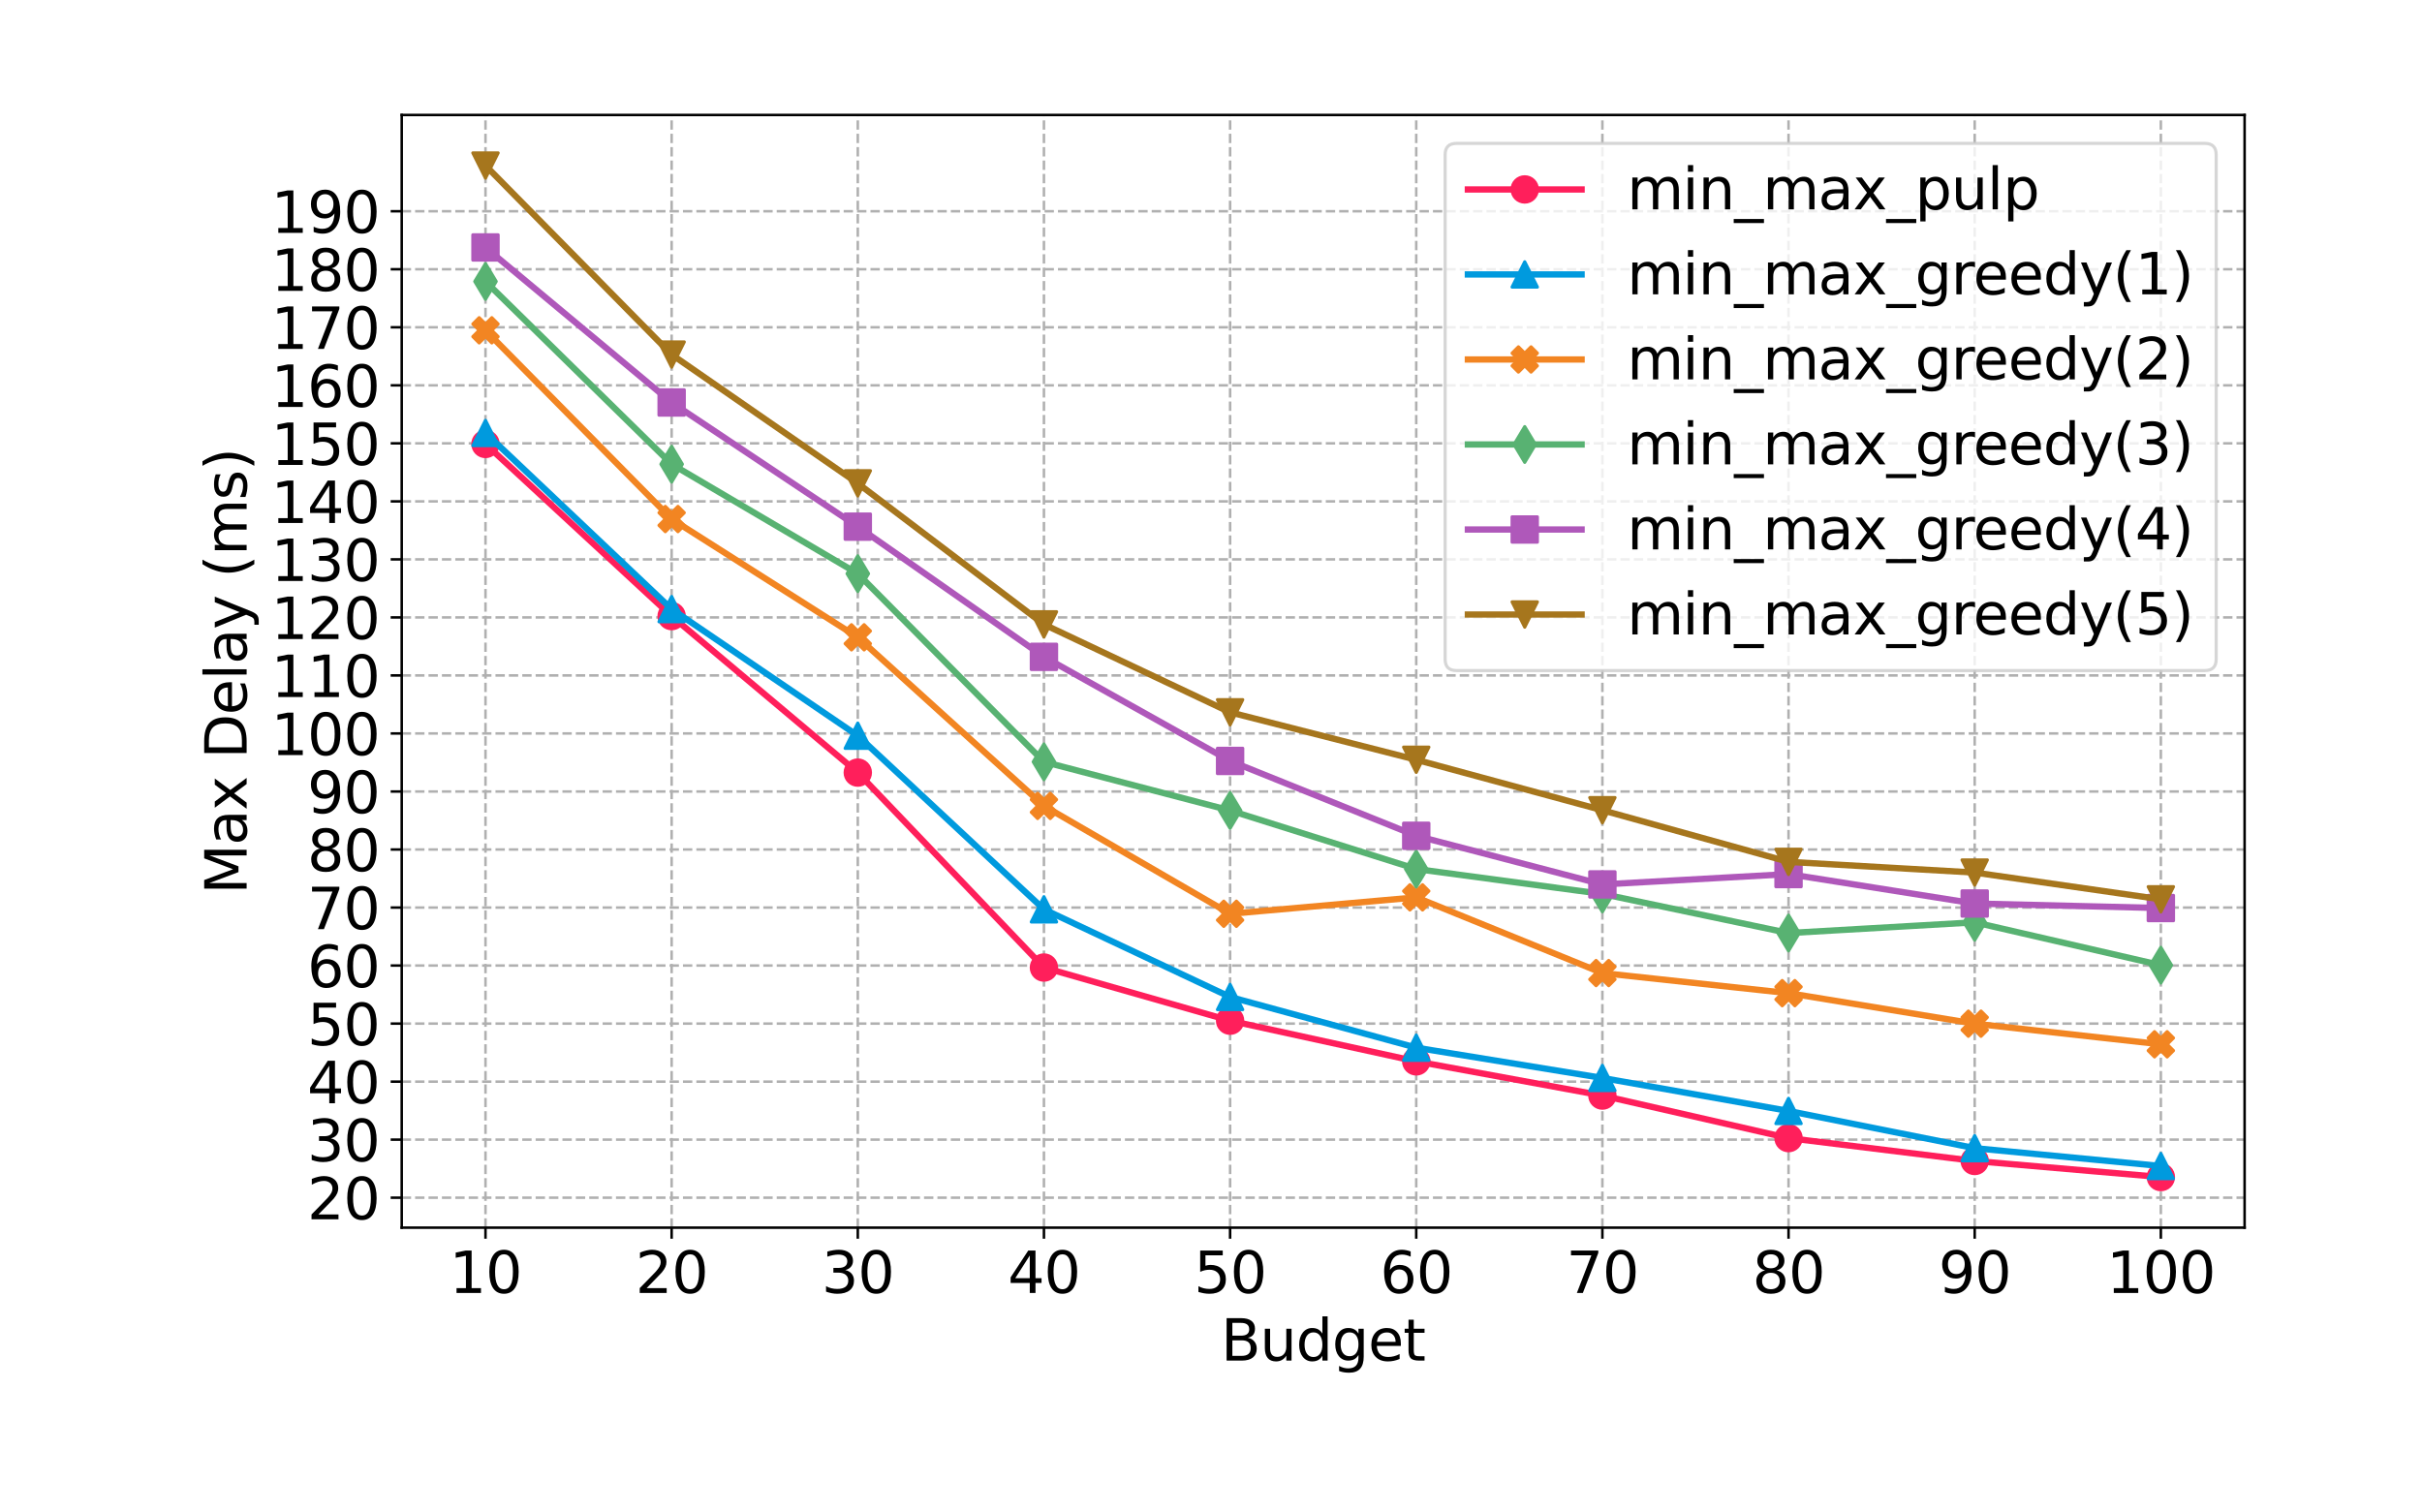 <?xml version="1.0" encoding="utf-8" standalone="no"?>
<!DOCTYPE svg PUBLIC "-//W3C//DTD SVG 1.1//EN"
  "http://www.w3.org/Graphics/SVG/1.1/DTD/svg11.dtd">
<svg height="478.8pt" version="1.1" viewBox="0 0 766.8 478.8" width="766.8pt" xmlns="http://www.w3.org/2000/svg" xmlns:xlink="http://www.w3.org/1999/xlink">
 <defs>
  <style type="text/css">*{stroke-linecap:butt;stroke-linejoin:round;}</style>
 </defs>
 <g id="figure_1">
  <g id="patch_1">
   <path d="M 0 478.8 
L 766.8 478.8 
L 766.8 0 
L 0 0 
z
" style="fill:#ffffff;"/>
  </g>
  <g id="axes_1">
   <g id="patch_2">
    <path d="M 127.184 388.748 
L 710.638 388.748 
L 710.638 36.409 
L 127.184 36.409 
z
" style="fill:#ffffff;"/>
   </g>
   <g id="matplotlib.axis_1">
    <g id="xtick_1">
     <g id="line2d_1">
      <path clip-path="url(#pb2868f5210)" d="M 153.705 388.748 
L 153.705 36.409 
" style="fill:none;stroke:#b0b0b0;stroke-dasharray:2.96,1.28;stroke-dashoffset:0;stroke-width:0.8;"/>
     </g>
     <g id="line2d_2">
      <defs>
       <path d="M 0 0 
L 0 3.5 
" id="m71bd386022" style="stroke:#000000;stroke-width:0.8;"/>
      </defs>
      <g>
       <use style="stroke:#000000;stroke-width:0.8;" x="153.705" xlink:href="#m71bd386022" y="388.748"/>
      </g>
     </g>
     <g id="text_1">
      <!-- 10 -->
      <g transform="translate(142.252 409.425)scale(0.18 -0.18)">
       <defs>
        <path d="M 794 531 
L 1825 531 
L 1825 4091 
L 703 3866 
L 703 4441 
L 1819 4666 
L 2450 4666 
L 2450 531 
L 3481 531 
L 3481 0 
L 794 0 
L 794 531 
z
" id="DejaVuSans-31" transform="scale(0.016)"/>
        <path d="M 2034 4250 
Q 1547 4250 1301 3770 
Q 1056 3291 1056 2328 
Q 1056 1369 1301 889 
Q 1547 409 2034 409 
Q 2525 409 2770 889 
Q 3016 1369 3016 2328 
Q 3016 3291 2770 3770 
Q 2525 4250 2034 4250 
z
M 2034 4750 
Q 2819 4750 3233 4129 
Q 3647 3509 3647 2328 
Q 3647 1150 3233 529 
Q 2819 -91 2034 -91 
Q 1250 -91 836 529 
Q 422 1150 422 2328 
Q 422 3509 836 4129 
Q 1250 4750 2034 4750 
z
" id="DejaVuSans-30" transform="scale(0.016)"/>
       </defs>
       <use xlink:href="#DejaVuSans-31"/>
       <use x="63.623" xlink:href="#DejaVuSans-30"/>
      </g>
     </g>
    </g>
    <g id="xtick_2">
     <g id="line2d_3">
      <path clip-path="url(#pb2868f5210)" d="M 212.64 388.748 
L 212.64 36.409 
" style="fill:none;stroke:#b0b0b0;stroke-dasharray:2.96,1.28;stroke-dashoffset:0;stroke-width:0.8;"/>
     </g>
     <g id="line2d_4">
      <g>
       <use style="stroke:#000000;stroke-width:0.8;" x="212.64" xlink:href="#m71bd386022" y="388.748"/>
      </g>
     </g>
     <g id="text_2">
      <!-- 20 -->
      <g transform="translate(201.187 409.425)scale(0.18 -0.18)">
       <defs>
        <path d="M 1228 531 
L 3431 531 
L 3431 0 
L 469 0 
L 469 531 
Q 828 903 1448 1529 
Q 2069 2156 2228 2338 
Q 2531 2678 2651 2914 
Q 2772 3150 2772 3378 
Q 2772 3750 2511 3984 
Q 2250 4219 1831 4219 
Q 1534 4219 1204 4116 
Q 875 4013 500 3803 
L 500 4441 
Q 881 4594 1212 4672 
Q 1544 4750 1819 4750 
Q 2544 4750 2975 4387 
Q 3406 4025 3406 3419 
Q 3406 3131 3298 2873 
Q 3191 2616 2906 2266 
Q 2828 2175 2409 1742 
Q 1991 1309 1228 531 
z
" id="DejaVuSans-32" transform="scale(0.016)"/>
       </defs>
       <use xlink:href="#DejaVuSans-32"/>
       <use x="63.623" xlink:href="#DejaVuSans-30"/>
      </g>
     </g>
    </g>
    <g id="xtick_3">
     <g id="line2d_5">
      <path clip-path="url(#pb2868f5210)" d="M 271.574 388.748 
L 271.574 36.409 
" style="fill:none;stroke:#b0b0b0;stroke-dasharray:2.96,1.28;stroke-dashoffset:0;stroke-width:0.8;"/>
     </g>
     <g id="line2d_6">
      <g>
       <use style="stroke:#000000;stroke-width:0.8;" x="271.574" xlink:href="#m71bd386022" y="388.748"/>
      </g>
     </g>
     <g id="text_3">
      <!-- 30 -->
      <g transform="translate(260.122 409.425)scale(0.18 -0.18)">
       <defs>
        <path d="M 2597 2516 
Q 3050 2419 3304 2112 
Q 3559 1806 3559 1356 
Q 3559 666 3084 287 
Q 2609 -91 1734 -91 
Q 1441 -91 1130 -33 
Q 819 25 488 141 
L 488 750 
Q 750 597 1062 519 
Q 1375 441 1716 441 
Q 2309 441 2620 675 
Q 2931 909 2931 1356 
Q 2931 1769 2642 2001 
Q 2353 2234 1838 2234 
L 1294 2234 
L 1294 2753 
L 1863 2753 
Q 2328 2753 2575 2939 
Q 2822 3125 2822 3475 
Q 2822 3834 2567 4026 
Q 2313 4219 1838 4219 
Q 1578 4219 1281 4162 
Q 984 4106 628 3988 
L 628 4550 
Q 988 4650 1302 4700 
Q 1616 4750 1894 4750 
Q 2613 4750 3031 4423 
Q 3450 4097 3450 3541 
Q 3450 3153 3228 2886 
Q 3006 2619 2597 2516 
z
" id="DejaVuSans-33" transform="scale(0.016)"/>
       </defs>
       <use xlink:href="#DejaVuSans-33"/>
       <use x="63.623" xlink:href="#DejaVuSans-30"/>
      </g>
     </g>
    </g>
    <g id="xtick_4">
     <g id="line2d_7">
      <path clip-path="url(#pb2868f5210)" d="M 330.509 388.748 
L 330.509 36.409 
" style="fill:none;stroke:#b0b0b0;stroke-dasharray:2.96,1.28;stroke-dashoffset:0;stroke-width:0.8;"/>
     </g>
     <g id="line2d_8">
      <g>
       <use style="stroke:#000000;stroke-width:0.8;" x="330.509" xlink:href="#m71bd386022" y="388.748"/>
      </g>
     </g>
     <g id="text_4">
      <!-- 40 -->
      <g transform="translate(319.057 409.425)scale(0.18 -0.18)">
       <defs>
        <path d="M 2419 4116 
L 825 1625 
L 2419 1625 
L 2419 4116 
z
M 2253 4666 
L 3047 4666 
L 3047 1625 
L 3713 1625 
L 3713 1100 
L 3047 1100 
L 3047 0 
L 2419 0 
L 2419 1100 
L 313 1100 
L 313 1709 
L 2253 4666 
z
" id="DejaVuSans-34" transform="scale(0.016)"/>
       </defs>
       <use xlink:href="#DejaVuSans-34"/>
       <use x="63.623" xlink:href="#DejaVuSans-30"/>
      </g>
     </g>
    </g>
    <g id="xtick_5">
     <g id="line2d_9">
      <path clip-path="url(#pb2868f5210)" d="M 389.444 388.748 
L 389.444 36.409 
" style="fill:none;stroke:#b0b0b0;stroke-dasharray:2.96,1.28;stroke-dashoffset:0;stroke-width:0.8;"/>
     </g>
     <g id="line2d_10">
      <g>
       <use style="stroke:#000000;stroke-width:0.8;" x="389.444" xlink:href="#m71bd386022" y="388.748"/>
      </g>
     </g>
     <g id="text_5">
      <!-- 50 -->
      <g transform="translate(377.991 409.425)scale(0.18 -0.18)">
       <defs>
        <path d="M 691 4666 
L 3169 4666 
L 3169 4134 
L 1269 4134 
L 1269 2991 
Q 1406 3038 1543 3061 
Q 1681 3084 1819 3084 
Q 2600 3084 3056 2656 
Q 3513 2228 3513 1497 
Q 3513 744 3044 326 
Q 2575 -91 1722 -91 
Q 1428 -91 1123 -41 
Q 819 9 494 109 
L 494 744 
Q 775 591 1075 516 
Q 1375 441 1709 441 
Q 2250 441 2565 725 
Q 2881 1009 2881 1497 
Q 2881 1984 2565 2268 
Q 2250 2553 1709 2553 
Q 1456 2553 1204 2497 
Q 953 2441 691 2322 
L 691 4666 
z
" id="DejaVuSans-35" transform="scale(0.016)"/>
       </defs>
       <use xlink:href="#DejaVuSans-35"/>
       <use x="63.623" xlink:href="#DejaVuSans-30"/>
      </g>
     </g>
    </g>
    <g id="xtick_6">
     <g id="line2d_11">
      <path clip-path="url(#pb2868f5210)" d="M 448.378 388.748 
L 448.378 36.409 
" style="fill:none;stroke:#b0b0b0;stroke-dasharray:2.96,1.28;stroke-dashoffset:0;stroke-width:0.8;"/>
     </g>
     <g id="line2d_12">
      <g>
       <use style="stroke:#000000;stroke-width:0.8;" x="448.378" xlink:href="#m71bd386022" y="388.748"/>
      </g>
     </g>
     <g id="text_6">
      <!-- 60 -->
      <g transform="translate(436.926 409.425)scale(0.18 -0.18)">
       <defs>
        <path d="M 2113 2584 
Q 1688 2584 1439 2293 
Q 1191 2003 1191 1497 
Q 1191 994 1439 701 
Q 1688 409 2113 409 
Q 2538 409 2786 701 
Q 3034 994 3034 1497 
Q 3034 2003 2786 2293 
Q 2538 2584 2113 2584 
z
M 3366 4563 
L 3366 3988 
Q 3128 4100 2886 4159 
Q 2644 4219 2406 4219 
Q 1781 4219 1451 3797 
Q 1122 3375 1075 2522 
Q 1259 2794 1537 2939 
Q 1816 3084 2150 3084 
Q 2853 3084 3261 2657 
Q 3669 2231 3669 1497 
Q 3669 778 3244 343 
Q 2819 -91 2113 -91 
Q 1303 -91 875 529 
Q 447 1150 447 2328 
Q 447 3434 972 4092 
Q 1497 4750 2381 4750 
Q 2619 4750 2861 4703 
Q 3103 4656 3366 4563 
z
" id="DejaVuSans-36" transform="scale(0.016)"/>
       </defs>
       <use xlink:href="#DejaVuSans-36"/>
       <use x="63.623" xlink:href="#DejaVuSans-30"/>
      </g>
     </g>
    </g>
    <g id="xtick_7">
     <g id="line2d_13">
      <path clip-path="url(#pb2868f5210)" d="M 507.313 388.748 
L 507.313 36.409 
" style="fill:none;stroke:#b0b0b0;stroke-dasharray:2.96,1.28;stroke-dashoffset:0;stroke-width:0.8;"/>
     </g>
     <g id="line2d_14">
      <g>
       <use style="stroke:#000000;stroke-width:0.8;" x="507.313" xlink:href="#m71bd386022" y="388.748"/>
      </g>
     </g>
     <g id="text_7">
      <!-- 70 -->
      <g transform="translate(495.861 409.425)scale(0.18 -0.18)">
       <defs>
        <path d="M 525 4666 
L 3525 4666 
L 3525 4397 
L 1831 0 
L 1172 0 
L 2766 4134 
L 525 4134 
L 525 4666 
z
" id="DejaVuSans-37" transform="scale(0.016)"/>
       </defs>
       <use xlink:href="#DejaVuSans-37"/>
       <use x="63.623" xlink:href="#DejaVuSans-30"/>
      </g>
     </g>
    </g>
    <g id="xtick_8">
     <g id="line2d_15">
      <path clip-path="url(#pb2868f5210)" d="M 566.248 388.748 
L 566.248 36.409 
" style="fill:none;stroke:#b0b0b0;stroke-dasharray:2.96,1.28;stroke-dashoffset:0;stroke-width:0.8;"/>
     </g>
     <g id="line2d_16">
      <g>
       <use style="stroke:#000000;stroke-width:0.8;" x="566.248" xlink:href="#m71bd386022" y="388.748"/>
      </g>
     </g>
     <g id="text_8">
      <!-- 80 -->
      <g transform="translate(554.795 409.425)scale(0.18 -0.18)">
       <defs>
        <path d="M 2034 2216 
Q 1584 2216 1326 1975 
Q 1069 1734 1069 1313 
Q 1069 891 1326 650 
Q 1584 409 2034 409 
Q 2484 409 2743 651 
Q 3003 894 3003 1313 
Q 3003 1734 2745 1975 
Q 2488 2216 2034 2216 
z
M 1403 2484 
Q 997 2584 770 2862 
Q 544 3141 544 3541 
Q 544 4100 942 4425 
Q 1341 4750 2034 4750 
Q 2731 4750 3128 4425 
Q 3525 4100 3525 3541 
Q 3525 3141 3298 2862 
Q 3072 2584 2669 2484 
Q 3125 2378 3379 2068 
Q 3634 1759 3634 1313 
Q 3634 634 3220 271 
Q 2806 -91 2034 -91 
Q 1263 -91 848 271 
Q 434 634 434 1313 
Q 434 1759 690 2068 
Q 947 2378 1403 2484 
z
M 1172 3481 
Q 1172 3119 1398 2916 
Q 1625 2713 2034 2713 
Q 2441 2713 2670 2916 
Q 2900 3119 2900 3481 
Q 2900 3844 2670 4047 
Q 2441 4250 2034 4250 
Q 1625 4250 1398 4047 
Q 1172 3844 1172 3481 
z
" id="DejaVuSans-38" transform="scale(0.016)"/>
       </defs>
       <use xlink:href="#DejaVuSans-38"/>
       <use x="63.623" xlink:href="#DejaVuSans-30"/>
      </g>
     </g>
    </g>
    <g id="xtick_9">
     <g id="line2d_17">
      <path clip-path="url(#pb2868f5210)" d="M 625.183 388.748 
L 625.183 36.409 
" style="fill:none;stroke:#b0b0b0;stroke-dasharray:2.96,1.28;stroke-dashoffset:0;stroke-width:0.8;"/>
     </g>
     <g id="line2d_18">
      <g>
       <use style="stroke:#000000;stroke-width:0.8;" x="625.183" xlink:href="#m71bd386022" y="388.748"/>
      </g>
     </g>
     <g id="text_9">
      <!-- 90 -->
      <g transform="translate(613.73 409.425)scale(0.18 -0.18)">
       <defs>
        <path d="M 703 97 
L 703 672 
Q 941 559 1184 500 
Q 1428 441 1663 441 
Q 2288 441 2617 861 
Q 2947 1281 2994 2138 
Q 2813 1869 2534 1725 
Q 2256 1581 1919 1581 
Q 1219 1581 811 2004 
Q 403 2428 403 3163 
Q 403 3881 828 4315 
Q 1253 4750 1959 4750 
Q 2769 4750 3195 4129 
Q 3622 3509 3622 2328 
Q 3622 1225 3098 567 
Q 2575 -91 1691 -91 
Q 1453 -91 1209 -44 
Q 966 3 703 97 
z
M 1959 2075 
Q 2384 2075 2632 2365 
Q 2881 2656 2881 3163 
Q 2881 3666 2632 3958 
Q 2384 4250 1959 4250 
Q 1534 4250 1286 3958 
Q 1038 3666 1038 3163 
Q 1038 2656 1286 2365 
Q 1534 2075 1959 2075 
z
" id="DejaVuSans-39" transform="scale(0.016)"/>
       </defs>
       <use xlink:href="#DejaVuSans-39"/>
       <use x="63.623" xlink:href="#DejaVuSans-30"/>
      </g>
     </g>
    </g>
    <g id="xtick_10">
     <g id="line2d_19">
      <path clip-path="url(#pb2868f5210)" d="M 684.117 388.748 
L 684.117 36.409 
" style="fill:none;stroke:#b0b0b0;stroke-dasharray:2.96,1.28;stroke-dashoffset:0;stroke-width:0.8;"/>
     </g>
     <g id="line2d_20">
      <g>
       <use style="stroke:#000000;stroke-width:0.8;" x="684.117" xlink:href="#m71bd386022" y="388.748"/>
      </g>
     </g>
     <g id="text_10">
      <!-- 100 -->
      <g transform="translate(666.939 409.425)scale(0.18 -0.18)">
       <use xlink:href="#DejaVuSans-31"/>
       <use x="63.623" xlink:href="#DejaVuSans-30"/>
       <use x="127.246" xlink:href="#DejaVuSans-30"/>
      </g>
     </g>
    </g>
    <g id="text_11">
     <!-- Budget -->
     <g transform="translate(386.539 430.846)scale(0.18 -0.18)">
      <defs>
       <path d="M 1259 2228 
L 1259 519 
L 2272 519 
Q 2781 519 3026 730 
Q 3272 941 3272 1375 
Q 3272 1813 3026 2020 
Q 2781 2228 2272 2228 
L 1259 2228 
z
M 1259 4147 
L 1259 2741 
L 2194 2741 
Q 2656 2741 2882 2914 
Q 3109 3088 3109 3444 
Q 3109 3797 2882 3972 
Q 2656 4147 2194 4147 
L 1259 4147 
z
M 628 4666 
L 2241 4666 
Q 2963 4666 3353 4366 
Q 3744 4066 3744 3513 
Q 3744 3084 3544 2831 
Q 3344 2578 2956 2516 
Q 3422 2416 3680 2098 
Q 3938 1781 3938 1306 
Q 3938 681 3513 340 
Q 3088 0 2303 0 
L 628 0 
L 628 4666 
z
" id="DejaVuSans-42" transform="scale(0.016)"/>
       <path d="M 544 1381 
L 544 3500 
L 1119 3500 
L 1119 1403 
Q 1119 906 1312 657 
Q 1506 409 1894 409 
Q 2359 409 2629 706 
Q 2900 1003 2900 1516 
L 2900 3500 
L 3475 3500 
L 3475 0 
L 2900 0 
L 2900 538 
Q 2691 219 2414 64 
Q 2138 -91 1772 -91 
Q 1169 -91 856 284 
Q 544 659 544 1381 
z
M 1991 3584 
L 1991 3584 
z
" id="DejaVuSans-75" transform="scale(0.016)"/>
       <path d="M 2906 2969 
L 2906 4863 
L 3481 4863 
L 3481 0 
L 2906 0 
L 2906 525 
Q 2725 213 2448 61 
Q 2172 -91 1784 -91 
Q 1150 -91 751 415 
Q 353 922 353 1747 
Q 353 2572 751 3078 
Q 1150 3584 1784 3584 
Q 2172 3584 2448 3432 
Q 2725 3281 2906 2969 
z
M 947 1747 
Q 947 1113 1208 752 
Q 1469 391 1925 391 
Q 2381 391 2643 752 
Q 2906 1113 2906 1747 
Q 2906 2381 2643 2742 
Q 2381 3103 1925 3103 
Q 1469 3103 1208 2742 
Q 947 2381 947 1747 
z
" id="DejaVuSans-64" transform="scale(0.016)"/>
       <path d="M 2906 1791 
Q 2906 2416 2648 2759 
Q 2391 3103 1925 3103 
Q 1463 3103 1205 2759 
Q 947 2416 947 1791 
Q 947 1169 1205 825 
Q 1463 481 1925 481 
Q 2391 481 2648 825 
Q 2906 1169 2906 1791 
z
M 3481 434 
Q 3481 -459 3084 -895 
Q 2688 -1331 1869 -1331 
Q 1566 -1331 1297 -1286 
Q 1028 -1241 775 -1147 
L 775 -588 
Q 1028 -725 1275 -790 
Q 1522 -856 1778 -856 
Q 2344 -856 2625 -561 
Q 2906 -266 2906 331 
L 2906 616 
Q 2728 306 2450 153 
Q 2172 0 1784 0 
Q 1141 0 747 490 
Q 353 981 353 1791 
Q 353 2603 747 3093 
Q 1141 3584 1784 3584 
Q 2172 3584 2450 3431 
Q 2728 3278 2906 2969 
L 2906 3500 
L 3481 3500 
L 3481 434 
z
" id="DejaVuSans-67" transform="scale(0.016)"/>
       <path d="M 3597 1894 
L 3597 1613 
L 953 1613 
Q 991 1019 1311 708 
Q 1631 397 2203 397 
Q 2534 397 2845 478 
Q 3156 559 3463 722 
L 3463 178 
Q 3153 47 2828 -22 
Q 2503 -91 2169 -91 
Q 1331 -91 842 396 
Q 353 884 353 1716 
Q 353 2575 817 3079 
Q 1281 3584 2069 3584 
Q 2775 3584 3186 3129 
Q 3597 2675 3597 1894 
z
M 3022 2063 
Q 3016 2534 2758 2815 
Q 2500 3097 2075 3097 
Q 1594 3097 1305 2825 
Q 1016 2553 972 2059 
L 3022 2063 
z
" id="DejaVuSans-65" transform="scale(0.016)"/>
       <path d="M 1172 4494 
L 1172 3500 
L 2356 3500 
L 2356 3053 
L 1172 3053 
L 1172 1153 
Q 1172 725 1289 603 
Q 1406 481 1766 481 
L 2356 481 
L 2356 0 
L 1766 0 
Q 1100 0 847 248 
Q 594 497 594 1153 
L 594 3053 
L 172 3053 
L 172 3500 
L 594 3500 
L 594 4494 
L 1172 4494 
z
" id="DejaVuSans-74" transform="scale(0.016)"/>
      </defs>
      <use xlink:href="#DejaVuSans-42"/>
      <use x="68.604" xlink:href="#DejaVuSans-75"/>
      <use x="131.982" xlink:href="#DejaVuSans-64"/>
      <use x="195.459" xlink:href="#DejaVuSans-67"/>
      <use x="258.936" xlink:href="#DejaVuSans-65"/>
      <use x="320.459" xlink:href="#DejaVuSans-74"/>
     </g>
    </g>
   </g>
   <g id="matplotlib.axis_2">
    <g id="ytick_1">
     <g id="line2d_21">
      <path clip-path="url(#pb2868f5210)" d="M 127.184 379.254 
L 710.638 379.254 
" style="fill:none;stroke:#b0b0b0;stroke-dasharray:2.96,1.28;stroke-dashoffset:0;stroke-width:0.8;"/>
     </g>
     <g id="line2d_22">
      <defs>
       <path d="M 0 0 
L -3.5 0 
" id="m1413d5ffd3" style="stroke:#000000;stroke-width:0.8;"/>
      </defs>
      <g>
       <use style="stroke:#000000;stroke-width:0.8;" x="127.184" xlink:href="#m1413d5ffd3" y="379.254"/>
      </g>
     </g>
     <g id="text_12">
      <!-- 20 -->
      <g transform="translate(97.279 386.093)scale(0.18 -0.18)">
       <use xlink:href="#DejaVuSans-32"/>
       <use x="63.623" xlink:href="#DejaVuSans-30"/>
      </g>
     </g>
    </g>
    <g id="ytick_2">
     <g id="line2d_23">
      <path clip-path="url(#pb2868f5210)" d="M 127.184 360.88 
L 710.638 360.88 
" style="fill:none;stroke:#b0b0b0;stroke-dasharray:2.96,1.28;stroke-dashoffset:0;stroke-width:0.8;"/>
     </g>
     <g id="line2d_24">
      <g>
       <use style="stroke:#000000;stroke-width:0.8;" x="127.184" xlink:href="#m1413d5ffd3" y="360.88"/>
      </g>
     </g>
     <g id="text_13">
      <!-- 30 -->
      <g transform="translate(97.279 367.719)scale(0.18 -0.18)">
       <use xlink:href="#DejaVuSans-33"/>
       <use x="63.623" xlink:href="#DejaVuSans-30"/>
      </g>
     </g>
    </g>
    <g id="ytick_3">
     <g id="line2d_25">
      <path clip-path="url(#pb2868f5210)" d="M 127.184 342.506 
L 710.638 342.506 
" style="fill:none;stroke:#b0b0b0;stroke-dasharray:2.96,1.28;stroke-dashoffset:0;stroke-width:0.8;"/>
     </g>
     <g id="line2d_26">
      <g>
       <use style="stroke:#000000;stroke-width:0.8;" x="127.184" xlink:href="#m1413d5ffd3" y="342.506"/>
      </g>
     </g>
     <g id="text_14">
      <!-- 40 -->
      <g transform="translate(97.279 349.345)scale(0.18 -0.18)">
       <use xlink:href="#DejaVuSans-34"/>
       <use x="63.623" xlink:href="#DejaVuSans-30"/>
      </g>
     </g>
    </g>
    <g id="ytick_4">
     <g id="line2d_27">
      <path clip-path="url(#pb2868f5210)" d="M 127.184 324.132 
L 710.638 324.132 
" style="fill:none;stroke:#b0b0b0;stroke-dasharray:2.96,1.28;stroke-dashoffset:0;stroke-width:0.8;"/>
     </g>
     <g id="line2d_28">
      <g>
       <use style="stroke:#000000;stroke-width:0.8;" x="127.184" xlink:href="#m1413d5ffd3" y="324.132"/>
      </g>
     </g>
     <g id="text_15">
      <!-- 50 -->
      <g transform="translate(97.279 330.97)scale(0.18 -0.18)">
       <use xlink:href="#DejaVuSans-35"/>
       <use x="63.623" xlink:href="#DejaVuSans-30"/>
      </g>
     </g>
    </g>
    <g id="ytick_5">
     <g id="line2d_29">
      <path clip-path="url(#pb2868f5210)" d="M 127.184 305.757 
L 710.638 305.757 
" style="fill:none;stroke:#b0b0b0;stroke-dasharray:2.96,1.28;stroke-dashoffset:0;stroke-width:0.8;"/>
     </g>
     <g id="line2d_30">
      <g>
       <use style="stroke:#000000;stroke-width:0.8;" x="127.184" xlink:href="#m1413d5ffd3" y="305.757"/>
      </g>
     </g>
     <g id="text_16">
      <!-- 60 -->
      <g transform="translate(97.279 312.596)scale(0.18 -0.18)">
       <use xlink:href="#DejaVuSans-36"/>
       <use x="63.623" xlink:href="#DejaVuSans-30"/>
      </g>
     </g>
    </g>
    <g id="ytick_6">
     <g id="line2d_31">
      <path clip-path="url(#pb2868f5210)" d="M 127.184 287.383 
L 710.638 287.383 
" style="fill:none;stroke:#b0b0b0;stroke-dasharray:2.96,1.28;stroke-dashoffset:0;stroke-width:0.8;"/>
     </g>
     <g id="line2d_32">
      <g>
       <use style="stroke:#000000;stroke-width:0.8;" x="127.184" xlink:href="#m1413d5ffd3" y="287.383"/>
      </g>
     </g>
     <g id="text_17">
      <!-- 70 -->
      <g transform="translate(97.279 294.222)scale(0.18 -0.18)">
       <use xlink:href="#DejaVuSans-37"/>
       <use x="63.623" xlink:href="#DejaVuSans-30"/>
      </g>
     </g>
    </g>
    <g id="ytick_7">
     <g id="line2d_33">
      <path clip-path="url(#pb2868f5210)" d="M 127.184 269.009 
L 710.638 269.009 
" style="fill:none;stroke:#b0b0b0;stroke-dasharray:2.96,1.28;stroke-dashoffset:0;stroke-width:0.8;"/>
     </g>
     <g id="line2d_34">
      <g>
       <use style="stroke:#000000;stroke-width:0.8;" x="127.184" xlink:href="#m1413d5ffd3" y="269.009"/>
      </g>
     </g>
     <g id="text_18">
      <!-- 80 -->
      <g transform="translate(97.279 275.848)scale(0.18 -0.18)">
       <use xlink:href="#DejaVuSans-38"/>
       <use x="63.623" xlink:href="#DejaVuSans-30"/>
      </g>
     </g>
    </g>
    <g id="ytick_8">
     <g id="line2d_35">
      <path clip-path="url(#pb2868f5210)" d="M 127.184 250.635 
L 710.638 250.635 
" style="fill:none;stroke:#b0b0b0;stroke-dasharray:2.96,1.28;stroke-dashoffset:0;stroke-width:0.8;"/>
     </g>
     <g id="line2d_36">
      <g>
       <use style="stroke:#000000;stroke-width:0.8;" x="127.184" xlink:href="#m1413d5ffd3" y="250.635"/>
      </g>
     </g>
     <g id="text_19">
      <!-- 90 -->
      <g transform="translate(97.279 257.473)scale(0.18 -0.18)">
       <use xlink:href="#DejaVuSans-39"/>
       <use x="63.623" xlink:href="#DejaVuSans-30"/>
      </g>
     </g>
    </g>
    <g id="ytick_9">
     <g id="line2d_37">
      <path clip-path="url(#pb2868f5210)" d="M 127.184 232.26 
L 710.638 232.26 
" style="fill:none;stroke:#b0b0b0;stroke-dasharray:2.96,1.28;stroke-dashoffset:0;stroke-width:0.8;"/>
     </g>
     <g id="line2d_38">
      <g>
       <use style="stroke:#000000;stroke-width:0.8;" x="127.184" xlink:href="#m1413d5ffd3" y="232.26"/>
      </g>
     </g>
     <g id="text_20">
      <!-- 100 -->
      <g transform="translate(85.827 239.099)scale(0.18 -0.18)">
       <use xlink:href="#DejaVuSans-31"/>
       <use x="63.623" xlink:href="#DejaVuSans-30"/>
       <use x="127.246" xlink:href="#DejaVuSans-30"/>
      </g>
     </g>
    </g>
    <g id="ytick_10">
     <g id="line2d_39">
      <path clip-path="url(#pb2868f5210)" d="M 127.184 213.886 
L 710.638 213.886 
" style="fill:none;stroke:#b0b0b0;stroke-dasharray:2.96,1.28;stroke-dashoffset:0;stroke-width:0.8;"/>
     </g>
     <g id="line2d_40">
      <g>
       <use style="stroke:#000000;stroke-width:0.8;" x="127.184" xlink:href="#m1413d5ffd3" y="213.886"/>
      </g>
     </g>
     <g id="text_21">
      <!-- 110 -->
      <g transform="translate(85.827 220.725)scale(0.18 -0.18)">
       <use xlink:href="#DejaVuSans-31"/>
       <use x="63.623" xlink:href="#DejaVuSans-31"/>
       <use x="127.246" xlink:href="#DejaVuSans-30"/>
      </g>
     </g>
    </g>
    <g id="ytick_11">
     <g id="line2d_41">
      <path clip-path="url(#pb2868f5210)" d="M 127.184 195.512 
L 710.638 195.512 
" style="fill:none;stroke:#b0b0b0;stroke-dasharray:2.96,1.28;stroke-dashoffset:0;stroke-width:0.8;"/>
     </g>
     <g id="line2d_42">
      <g>
       <use style="stroke:#000000;stroke-width:0.8;" x="127.184" xlink:href="#m1413d5ffd3" y="195.512"/>
      </g>
     </g>
     <g id="text_22">
      <!-- 120 -->
      <g transform="translate(85.827 202.35)scale(0.18 -0.18)">
       <use xlink:href="#DejaVuSans-31"/>
       <use x="63.623" xlink:href="#DejaVuSans-32"/>
       <use x="127.246" xlink:href="#DejaVuSans-30"/>
      </g>
     </g>
    </g>
    <g id="ytick_12">
     <g id="line2d_43">
      <path clip-path="url(#pb2868f5210)" d="M 127.184 177.138 
L 710.638 177.138 
" style="fill:none;stroke:#b0b0b0;stroke-dasharray:2.96,1.28;stroke-dashoffset:0;stroke-width:0.8;"/>
     </g>
     <g id="line2d_44">
      <g>
       <use style="stroke:#000000;stroke-width:0.8;" x="127.184" xlink:href="#m1413d5ffd3" y="177.138"/>
      </g>
     </g>
     <g id="text_23">
      <!-- 130 -->
      <g transform="translate(85.827 183.976)scale(0.18 -0.18)">
       <use xlink:href="#DejaVuSans-31"/>
       <use x="63.623" xlink:href="#DejaVuSans-33"/>
       <use x="127.246" xlink:href="#DejaVuSans-30"/>
      </g>
     </g>
    </g>
    <g id="ytick_13">
     <g id="line2d_45">
      <path clip-path="url(#pb2868f5210)" d="M 127.184 158.763 
L 710.638 158.763 
" style="fill:none;stroke:#b0b0b0;stroke-dasharray:2.96,1.28;stroke-dashoffset:0;stroke-width:0.8;"/>
     </g>
     <g id="line2d_46">
      <g>
       <use style="stroke:#000000;stroke-width:0.8;" x="127.184" xlink:href="#m1413d5ffd3" y="158.763"/>
      </g>
     </g>
     <g id="text_24">
      <!-- 140 -->
      <g transform="translate(85.827 165.602)scale(0.18 -0.18)">
       <use xlink:href="#DejaVuSans-31"/>
       <use x="63.623" xlink:href="#DejaVuSans-34"/>
       <use x="127.246" xlink:href="#DejaVuSans-30"/>
      </g>
     </g>
    </g>
    <g id="ytick_14">
     <g id="line2d_47">
      <path clip-path="url(#pb2868f5210)" d="M 127.184 140.389 
L 710.638 140.389 
" style="fill:none;stroke:#b0b0b0;stroke-dasharray:2.96,1.28;stroke-dashoffset:0;stroke-width:0.8;"/>
     </g>
     <g id="line2d_48">
      <g>
       <use style="stroke:#000000;stroke-width:0.8;" x="127.184" xlink:href="#m1413d5ffd3" y="140.389"/>
      </g>
     </g>
     <g id="text_25">
      <!-- 150 -->
      <g transform="translate(85.827 147.228)scale(0.18 -0.18)">
       <use xlink:href="#DejaVuSans-31"/>
       <use x="63.623" xlink:href="#DejaVuSans-35"/>
       <use x="127.246" xlink:href="#DejaVuSans-30"/>
      </g>
     </g>
    </g>
    <g id="ytick_15">
     <g id="line2d_49">
      <path clip-path="url(#pb2868f5210)" d="M 127.184 122.015 
L 710.638 122.015 
" style="fill:none;stroke:#b0b0b0;stroke-dasharray:2.96,1.28;stroke-dashoffset:0;stroke-width:0.8;"/>
     </g>
     <g id="line2d_50">
      <g>
       <use style="stroke:#000000;stroke-width:0.8;" x="127.184" xlink:href="#m1413d5ffd3" y="122.015"/>
      </g>
     </g>
     <g id="text_26">
      <!-- 160 -->
      <g transform="translate(85.827 128.853)scale(0.18 -0.18)">
       <use xlink:href="#DejaVuSans-31"/>
       <use x="63.623" xlink:href="#DejaVuSans-36"/>
       <use x="127.246" xlink:href="#DejaVuSans-30"/>
      </g>
     </g>
    </g>
    <g id="ytick_16">
     <g id="line2d_51">
      <path clip-path="url(#pb2868f5210)" d="M 127.184 103.641 
L 710.638 103.641 
" style="fill:none;stroke:#b0b0b0;stroke-dasharray:2.96,1.28;stroke-dashoffset:0;stroke-width:0.8;"/>
     </g>
     <g id="line2d_52">
      <g>
       <use style="stroke:#000000;stroke-width:0.8;" x="127.184" xlink:href="#m1413d5ffd3" y="103.641"/>
      </g>
     </g>
     <g id="text_27">
      <!-- 170 -->
      <g transform="translate(85.827 110.479)scale(0.18 -0.18)">
       <use xlink:href="#DejaVuSans-31"/>
       <use x="63.623" xlink:href="#DejaVuSans-37"/>
       <use x="127.246" xlink:href="#DejaVuSans-30"/>
      </g>
     </g>
    </g>
    <g id="ytick_17">
     <g id="line2d_53">
      <path clip-path="url(#pb2868f5210)" d="M 127.184 85.266 
L 710.638 85.266 
" style="fill:none;stroke:#b0b0b0;stroke-dasharray:2.96,1.28;stroke-dashoffset:0;stroke-width:0.8;"/>
     </g>
     <g id="line2d_54">
      <g>
       <use style="stroke:#000000;stroke-width:0.8;" x="127.184" xlink:href="#m1413d5ffd3" y="85.266"/>
      </g>
     </g>
     <g id="text_28">
      <!-- 180 -->
      <g transform="translate(85.827 92.105)scale(0.18 -0.18)">
       <use xlink:href="#DejaVuSans-31"/>
       <use x="63.623" xlink:href="#DejaVuSans-38"/>
       <use x="127.246" xlink:href="#DejaVuSans-30"/>
      </g>
     </g>
    </g>
    <g id="ytick_18">
     <g id="line2d_55">
      <path clip-path="url(#pb2868f5210)" d="M 127.184 66.892 
L 710.638 66.892 
" style="fill:none;stroke:#b0b0b0;stroke-dasharray:2.96,1.28;stroke-dashoffset:0;stroke-width:0.8;"/>
     </g>
     <g id="line2d_56">
      <g>
       <use style="stroke:#000000;stroke-width:0.8;" x="127.184" xlink:href="#m1413d5ffd3" y="66.892"/>
      </g>
     </g>
     <g id="text_29">
      <!-- 190 -->
      <g transform="translate(85.827 73.731)scale(0.18 -0.18)">
       <use xlink:href="#DejaVuSans-31"/>
       <use x="63.623" xlink:href="#DejaVuSans-39"/>
       <use x="127.246" xlink:href="#DejaVuSans-30"/>
      </g>
     </g>
    </g>
    <g id="text_30">
     <!-- Max Delay (ms) -->
     <g transform="translate(78.083 283.195)rotate(-90)scale(0.18 -0.18)">
      <defs>
       <path d="M 628 4666 
L 1569 4666 
L 2759 1491 
L 3956 4666 
L 4897 4666 
L 4897 0 
L 4281 0 
L 4281 4097 
L 3078 897 
L 2444 897 
L 1241 4097 
L 1241 0 
L 628 0 
L 628 4666 
z
" id="DejaVuSans-4d" transform="scale(0.016)"/>
       <path d="M 2194 1759 
Q 1497 1759 1228 1600 
Q 959 1441 959 1056 
Q 959 750 1161 570 
Q 1363 391 1709 391 
Q 2188 391 2477 730 
Q 2766 1069 2766 1631 
L 2766 1759 
L 2194 1759 
z
M 3341 1997 
L 3341 0 
L 2766 0 
L 2766 531 
Q 2569 213 2275 61 
Q 1981 -91 1556 -91 
Q 1019 -91 701 211 
Q 384 513 384 1019 
Q 384 1609 779 1909 
Q 1175 2209 1959 2209 
L 2766 2209 
L 2766 2266 
Q 2766 2663 2505 2880 
Q 2244 3097 1772 3097 
Q 1472 3097 1187 3025 
Q 903 2953 641 2809 
L 641 3341 
Q 956 3463 1253 3523 
Q 1550 3584 1831 3584 
Q 2591 3584 2966 3190 
Q 3341 2797 3341 1997 
z
" id="DejaVuSans-61" transform="scale(0.016)"/>
       <path d="M 3513 3500 
L 2247 1797 
L 3578 0 
L 2900 0 
L 1881 1375 
L 863 0 
L 184 0 
L 1544 1831 
L 300 3500 
L 978 3500 
L 1906 2253 
L 2834 3500 
L 3513 3500 
z
" id="DejaVuSans-78" transform="scale(0.016)"/>
       <path id="DejaVuSans-20" transform="scale(0.016)"/>
       <path d="M 1259 4147 
L 1259 519 
L 2022 519 
Q 2988 519 3436 956 
Q 3884 1394 3884 2338 
Q 3884 3275 3436 3711 
Q 2988 4147 2022 4147 
L 1259 4147 
z
M 628 4666 
L 1925 4666 
Q 3281 4666 3915 4102 
Q 4550 3538 4550 2338 
Q 4550 1131 3912 565 
Q 3275 0 1925 0 
L 628 0 
L 628 4666 
z
" id="DejaVuSans-44" transform="scale(0.016)"/>
       <path d="M 603 4863 
L 1178 4863 
L 1178 0 
L 603 0 
L 603 4863 
z
" id="DejaVuSans-6c" transform="scale(0.016)"/>
       <path d="M 2059 -325 
Q 1816 -950 1584 -1140 
Q 1353 -1331 966 -1331 
L 506 -1331 
L 506 -850 
L 844 -850 
Q 1081 -850 1212 -737 
Q 1344 -625 1503 -206 
L 1606 56 
L 191 3500 
L 800 3500 
L 1894 763 
L 2988 3500 
L 3597 3500 
L 2059 -325 
z
" id="DejaVuSans-79" transform="scale(0.016)"/>
       <path d="M 1984 4856 
Q 1566 4138 1362 3434 
Q 1159 2731 1159 2009 
Q 1159 1288 1364 580 
Q 1569 -128 1984 -844 
L 1484 -844 
Q 1016 -109 783 600 
Q 550 1309 550 2009 
Q 550 2706 781 3412 
Q 1013 4119 1484 4856 
L 1984 4856 
z
" id="DejaVuSans-28" transform="scale(0.016)"/>
       <path d="M 3328 2828 
Q 3544 3216 3844 3400 
Q 4144 3584 4550 3584 
Q 5097 3584 5394 3201 
Q 5691 2819 5691 2113 
L 5691 0 
L 5113 0 
L 5113 2094 
Q 5113 2597 4934 2840 
Q 4756 3084 4391 3084 
Q 3944 3084 3684 2787 
Q 3425 2491 3425 1978 
L 3425 0 
L 2847 0 
L 2847 2094 
Q 2847 2600 2669 2842 
Q 2491 3084 2119 3084 
Q 1678 3084 1418 2786 
Q 1159 2488 1159 1978 
L 1159 0 
L 581 0 
L 581 3500 
L 1159 3500 
L 1159 2956 
Q 1356 3278 1631 3431 
Q 1906 3584 2284 3584 
Q 2666 3584 2933 3390 
Q 3200 3197 3328 2828 
z
" id="DejaVuSans-6d" transform="scale(0.016)"/>
       <path d="M 2834 3397 
L 2834 2853 
Q 2591 2978 2328 3040 
Q 2066 3103 1784 3103 
Q 1356 3103 1142 2972 
Q 928 2841 928 2578 
Q 928 2378 1081 2264 
Q 1234 2150 1697 2047 
L 1894 2003 
Q 2506 1872 2764 1633 
Q 3022 1394 3022 966 
Q 3022 478 2636 193 
Q 2250 -91 1575 -91 
Q 1294 -91 989 -36 
Q 684 19 347 128 
L 347 722 
Q 666 556 975 473 
Q 1284 391 1588 391 
Q 1994 391 2212 530 
Q 2431 669 2431 922 
Q 2431 1156 2273 1281 
Q 2116 1406 1581 1522 
L 1381 1569 
Q 847 1681 609 1914 
Q 372 2147 372 2553 
Q 372 3047 722 3315 
Q 1072 3584 1716 3584 
Q 2034 3584 2315 3537 
Q 2597 3491 2834 3397 
z
" id="DejaVuSans-73" transform="scale(0.016)"/>
       <path d="M 513 4856 
L 1013 4856 
Q 1481 4119 1714 3412 
Q 1947 2706 1947 2009 
Q 1947 1309 1714 600 
Q 1481 -109 1013 -844 
L 513 -844 
Q 928 -128 1133 580 
Q 1338 1288 1338 2009 
Q 1338 2731 1133 3434 
Q 928 4138 513 4856 
z
" id="DejaVuSans-29" transform="scale(0.016)"/>
      </defs>
      <use xlink:href="#DejaVuSans-4d"/>
      <use x="86.279" xlink:href="#DejaVuSans-61"/>
      <use x="147.559" xlink:href="#DejaVuSans-78"/>
      <use x="206.738" xlink:href="#DejaVuSans-20"/>
      <use x="238.525" xlink:href="#DejaVuSans-44"/>
      <use x="315.527" xlink:href="#DejaVuSans-65"/>
      <use x="377.051" xlink:href="#DejaVuSans-6c"/>
      <use x="404.834" xlink:href="#DejaVuSans-61"/>
      <use x="466.113" xlink:href="#DejaVuSans-79"/>
      <use x="525.293" xlink:href="#DejaVuSans-20"/>
      <use x="557.08" xlink:href="#DejaVuSans-28"/>
      <use x="596.094" xlink:href="#DejaVuSans-6d"/>
      <use x="693.506" xlink:href="#DejaVuSans-73"/>
      <use x="745.605" xlink:href="#DejaVuSans-29"/>
     </g>
    </g>
   </g>
   <g id="line2d_57">
    <path clip-path="url(#pb2868f5210)" d="M 153.705 140.585 
L 212.64 195.095 
L 271.574 244.651 
L 330.509 306.384 
L 389.444 323.214 
L 448.378 336.092 
L 507.313 346.922 
L 566.248 360.393 
L 625.183 367.636 
L 684.117 372.733 
" style="fill:none;stroke:#ff1f5b;stroke-linecap:square;stroke-width:2;"/>
    <defs>
     <path d="M 0 4 
C 1.061 4 2.078 3.579 2.828 2.828 
C 3.579 2.078 4 1.061 4 0 
C 4 -1.061 3.579 -2.078 2.828 -2.828 
C 2.078 -3.579 1.061 -4 0 -4 
C -1.061 -4 -2.078 -3.579 -2.828 -2.828 
C -3.579 -2.078 -4 -1.061 -4 0 
C -4 1.061 -3.579 2.078 -2.828 2.828 
C -2.078 3.579 -1.061 4 0 4 
z
" id="m0671d00d0a" style="stroke:#ff1f5b;"/>
    </defs>
    <g clip-path="url(#pb2868f5210)">
     <use style="fill:#ff1f5b;stroke:#ff1f5b;" x="153.705" xlink:href="#m0671d00d0a" y="140.585"/>
     <use style="fill:#ff1f5b;stroke:#ff1f5b;" x="212.64" xlink:href="#m0671d00d0a" y="195.095"/>
     <use style="fill:#ff1f5b;stroke:#ff1f5b;" x="271.574" xlink:href="#m0671d00d0a" y="244.651"/>
     <use style="fill:#ff1f5b;stroke:#ff1f5b;" x="330.509" xlink:href="#m0671d00d0a" y="306.384"/>
     <use style="fill:#ff1f5b;stroke:#ff1f5b;" x="389.444" xlink:href="#m0671d00d0a" y="323.214"/>
     <use style="fill:#ff1f5b;stroke:#ff1f5b;" x="448.378" xlink:href="#m0671d00d0a" y="336.092"/>
     <use style="fill:#ff1f5b;stroke:#ff1f5b;" x="507.313" xlink:href="#m0671d00d0a" y="346.922"/>
     <use style="fill:#ff1f5b;stroke:#ff1f5b;" x="566.248" xlink:href="#m0671d00d0a" y="360.393"/>
     <use style="fill:#ff1f5b;stroke:#ff1f5b;" x="625.183" xlink:href="#m0671d00d0a" y="367.636"/>
     <use style="fill:#ff1f5b;stroke:#ff1f5b;" x="684.117" xlink:href="#m0671d00d0a" y="372.733"/>
    </g>
   </g>
   <g id="line2d_58">
    <path clip-path="url(#pb2868f5210)" d="M 153.705 137.102 
L 212.64 192.882 
L 271.574 232.969 
L 330.509 287.947 
L 389.444 315.703 
L 448.378 331.761 
L 507.313 341.347 
L 566.248 351.796 
L 625.183 363.578 
L 684.117 369.236 
" style="fill:none;stroke:#009ade;stroke-linecap:square;stroke-width:2;"/>
    <defs>
     <path d="M 0 -4 
L -4 4 
L 4 4 
z
" id="m6810983e8f" style="stroke:#009ade;stroke-linejoin:miter;"/>
    </defs>
    <g clip-path="url(#pb2868f5210)">
     <use style="fill:#009ade;stroke:#009ade;stroke-linejoin:miter;" x="153.705" xlink:href="#m6810983e8f" y="137.102"/>
     <use style="fill:#009ade;stroke:#009ade;stroke-linejoin:miter;" x="212.64" xlink:href="#m6810983e8f" y="192.882"/>
     <use style="fill:#009ade;stroke:#009ade;stroke-linejoin:miter;" x="271.574" xlink:href="#m6810983e8f" y="232.969"/>
     <use style="fill:#009ade;stroke:#009ade;stroke-linejoin:miter;" x="330.509" xlink:href="#m6810983e8f" y="287.947"/>
     <use style="fill:#009ade;stroke:#009ade;stroke-linejoin:miter;" x="389.444" xlink:href="#m6810983e8f" y="315.703"/>
     <use style="fill:#009ade;stroke:#009ade;stroke-linejoin:miter;" x="448.378" xlink:href="#m6810983e8f" y="331.761"/>
     <use style="fill:#009ade;stroke:#009ade;stroke-linejoin:miter;" x="507.313" xlink:href="#m6810983e8f" y="341.347"/>
     <use style="fill:#009ade;stroke:#009ade;stroke-linejoin:miter;" x="566.248" xlink:href="#m6810983e8f" y="351.796"/>
     <use style="fill:#009ade;stroke:#009ade;stroke-linejoin:miter;" x="625.183" xlink:href="#m6810983e8f" y="363.578"/>
     <use style="fill:#009ade;stroke:#009ade;stroke-linejoin:miter;" x="684.117" xlink:href="#m6810983e8f" y="369.236"/>
    </g>
   </g>
   <g id="line2d_59">
    <path clip-path="url(#pb2868f5210)" d="M 153.705 104.593 
L 212.64 164.36 
L 271.574 201.812 
L 330.509 255.198 
L 389.444 289.358 
L 448.378 284.16 
L 507.313 308.13 
L 566.248 314.49 
L 625.183 324.159 
L 684.117 330.686 
" style="fill:none;stroke:#f28522;stroke-linecap:square;stroke-width:2;"/>
    <defs>
     <path d="M -2 4 
L 0 2 
L 2 4 
L 4 2 
L 2 0 
L 4 -2 
L 2 -4 
L 0 -2 
L -2 -4 
L -4 -2 
L -2 0 
L -4 2 
z
" id="m89c89440c8" style="stroke:#f28522;stroke-linejoin:miter;"/>
    </defs>
    <g clip-path="url(#pb2868f5210)">
     <use style="fill:#f28522;stroke:#f28522;stroke-linejoin:miter;" x="153.705" xlink:href="#m89c89440c8" y="104.593"/>
     <use style="fill:#f28522;stroke:#f28522;stroke-linejoin:miter;" x="212.64" xlink:href="#m89c89440c8" y="164.36"/>
     <use style="fill:#f28522;stroke:#f28522;stroke-linejoin:miter;" x="271.574" xlink:href="#m89c89440c8" y="201.812"/>
     <use style="fill:#f28522;stroke:#f28522;stroke-linejoin:miter;" x="330.509" xlink:href="#m89c89440c8" y="255.198"/>
     <use style="fill:#f28522;stroke:#f28522;stroke-linejoin:miter;" x="389.444" xlink:href="#m89c89440c8" y="289.358"/>
     <use style="fill:#f28522;stroke:#f28522;stroke-linejoin:miter;" x="448.378" xlink:href="#m89c89440c8" y="284.16"/>
     <use style="fill:#f28522;stroke:#f28522;stroke-linejoin:miter;" x="507.313" xlink:href="#m89c89440c8" y="308.13"/>
     <use style="fill:#f28522;stroke:#f28522;stroke-linejoin:miter;" x="566.248" xlink:href="#m89c89440c8" y="314.49"/>
     <use style="fill:#f28522;stroke:#f28522;stroke-linejoin:miter;" x="625.183" xlink:href="#m89c89440c8" y="324.159"/>
     <use style="fill:#f28522;stroke:#f28522;stroke-linejoin:miter;" x="684.117" xlink:href="#m89c89440c8" y="330.686"/>
    </g>
   </g>
   <g id="line2d_60">
    <path clip-path="url(#pb2868f5210)" d="M 153.705 89.124 
L 212.64 146.99 
L 271.574 181.655 
L 330.509 241.244 
L 389.444 256.646 
L 448.378 275.182 
L 507.313 283.077 
L 566.248 295.457 
L 625.183 292.062 
L 684.117 305.635 
" style="fill:none;stroke:#58b272;stroke-linecap:square;stroke-width:2;"/>
    <defs>
     <path d="M 0 5.657 
L 3.394 0 
L 0 -5.657 
L -3.394 0 
z
" id="m29c795ca69" style="stroke:#58b272;stroke-linejoin:miter;"/>
    </defs>
    <g clip-path="url(#pb2868f5210)">
     <use style="fill:#58b272;stroke:#58b272;stroke-linejoin:miter;" x="153.705" xlink:href="#m29c795ca69" y="89.124"/>
     <use style="fill:#58b272;stroke:#58b272;stroke-linejoin:miter;" x="212.64" xlink:href="#m29c795ca69" y="146.99"/>
     <use style="fill:#58b272;stroke:#58b272;stroke-linejoin:miter;" x="271.574" xlink:href="#m29c795ca69" y="181.655"/>
     <use style="fill:#58b272;stroke:#58b272;stroke-linejoin:miter;" x="330.509" xlink:href="#m29c795ca69" y="241.244"/>
     <use style="fill:#58b272;stroke:#58b272;stroke-linejoin:miter;" x="389.444" xlink:href="#m29c795ca69" y="256.646"/>
     <use style="fill:#58b272;stroke:#58b272;stroke-linejoin:miter;" x="448.378" xlink:href="#m29c795ca69" y="275.182"/>
     <use style="fill:#58b272;stroke:#58b272;stroke-linejoin:miter;" x="507.313" xlink:href="#m29c795ca69" y="283.077"/>
     <use style="fill:#58b272;stroke:#58b272;stroke-linejoin:miter;" x="566.248" xlink:href="#m29c795ca69" y="295.457"/>
     <use style="fill:#58b272;stroke:#58b272;stroke-linejoin:miter;" x="625.183" xlink:href="#m29c795ca69" y="292.062"/>
     <use style="fill:#58b272;stroke:#58b272;stroke-linejoin:miter;" x="684.117" xlink:href="#m29c795ca69" y="305.635"/>
    </g>
   </g>
   <g id="line2d_61">
    <path clip-path="url(#pb2868f5210)" d="M 153.705 78.363 
L 212.64 127.457 
L 271.574 166.765 
L 330.509 207.999 
L 389.444 240.96 
L 448.378 264.667 
L 507.313 280.063 
L 566.248 276.782 
L 625.183 286.112 
L 684.117 287.539 
" style="fill:none;stroke:#af58ba;stroke-linecap:square;stroke-width:2;"/>
    <defs>
     <path d="M -4 4 
L 4 4 
L 4 -4 
L -4 -4 
z
" id="m8ba4899e28" style="stroke:#af58ba;stroke-linejoin:miter;"/>
    </defs>
    <g clip-path="url(#pb2868f5210)">
     <use style="fill:#af58ba;stroke:#af58ba;stroke-linejoin:miter;" x="153.705" xlink:href="#m8ba4899e28" y="78.363"/>
     <use style="fill:#af58ba;stroke:#af58ba;stroke-linejoin:miter;" x="212.64" xlink:href="#m8ba4899e28" y="127.457"/>
     <use style="fill:#af58ba;stroke:#af58ba;stroke-linejoin:miter;" x="271.574" xlink:href="#m8ba4899e28" y="166.765"/>
     <use style="fill:#af58ba;stroke:#af58ba;stroke-linejoin:miter;" x="330.509" xlink:href="#m8ba4899e28" y="207.999"/>
     <use style="fill:#af58ba;stroke:#af58ba;stroke-linejoin:miter;" x="389.444" xlink:href="#m8ba4899e28" y="240.96"/>
     <use style="fill:#af58ba;stroke:#af58ba;stroke-linejoin:miter;" x="448.378" xlink:href="#m8ba4899e28" y="264.667"/>
     <use style="fill:#af58ba;stroke:#af58ba;stroke-linejoin:miter;" x="507.313" xlink:href="#m8ba4899e28" y="280.063"/>
     <use style="fill:#af58ba;stroke:#af58ba;stroke-linejoin:miter;" x="566.248" xlink:href="#m8ba4899e28" y="276.782"/>
     <use style="fill:#af58ba;stroke:#af58ba;stroke-linejoin:miter;" x="625.183" xlink:href="#m8ba4899e28" y="286.112"/>
     <use style="fill:#af58ba;stroke:#af58ba;stroke-linejoin:miter;" x="684.117" xlink:href="#m8ba4899e28" y="287.539"/>
    </g>
   </g>
   <g id="line2d_62">
    <path clip-path="url(#pb2868f5210)" d="M 153.705 52.424 
L 212.64 112.271 
L 271.574 153.061 
L 330.509 197.714 
L 389.444 225.56 
L 448.378 240.583 
L 507.313 256.566 
L 566.248 272.918 
L 625.183 276.305 
L 684.117 284.777 
" style="fill:none;stroke:#a6761d;stroke-linecap:square;stroke-width:2;"/>
    <defs>
     <path d="M -0 4 
L 4 -4 
L -4 -4 
z
" id="m9273f5f4bf" style="stroke:#a6761d;stroke-linejoin:miter;"/>
    </defs>
    <g clip-path="url(#pb2868f5210)">
     <use style="fill:#a6761d;stroke:#a6761d;stroke-linejoin:miter;" x="153.705" xlink:href="#m9273f5f4bf" y="52.424"/>
     <use style="fill:#a6761d;stroke:#a6761d;stroke-linejoin:miter;" x="212.64" xlink:href="#m9273f5f4bf" y="112.271"/>
     <use style="fill:#a6761d;stroke:#a6761d;stroke-linejoin:miter;" x="271.574" xlink:href="#m9273f5f4bf" y="153.061"/>
     <use style="fill:#a6761d;stroke:#a6761d;stroke-linejoin:miter;" x="330.509" xlink:href="#m9273f5f4bf" y="197.714"/>
     <use style="fill:#a6761d;stroke:#a6761d;stroke-linejoin:miter;" x="389.444" xlink:href="#m9273f5f4bf" y="225.56"/>
     <use style="fill:#a6761d;stroke:#a6761d;stroke-linejoin:miter;" x="448.378" xlink:href="#m9273f5f4bf" y="240.583"/>
     <use style="fill:#a6761d;stroke:#a6761d;stroke-linejoin:miter;" x="507.313" xlink:href="#m9273f5f4bf" y="256.566"/>
     <use style="fill:#a6761d;stroke:#a6761d;stroke-linejoin:miter;" x="566.248" xlink:href="#m9273f5f4bf" y="272.918"/>
     <use style="fill:#a6761d;stroke:#a6761d;stroke-linejoin:miter;" x="625.183" xlink:href="#m9273f5f4bf" y="276.305"/>
     <use style="fill:#a6761d;stroke:#a6761d;stroke-linejoin:miter;" x="684.117" xlink:href="#m9273f5f4bf" y="284.777"/>
    </g>
   </g>
   <g id="patch_3">
    <path d="M 127.184 388.748 
L 127.184 36.409 
" style="fill:none;stroke:#000000;stroke-linecap:square;stroke-linejoin:miter;stroke-width:0.8;"/>
   </g>
   <g id="patch_4">
    <path d="M 710.638 388.748 
L 710.638 36.409 
" style="fill:none;stroke:#000000;stroke-linecap:square;stroke-linejoin:miter;stroke-width:0.8;"/>
   </g>
   <g id="patch_5">
    <path d="M 127.184 388.748 
L 710.638 388.748 
" style="fill:none;stroke:#000000;stroke-linecap:square;stroke-linejoin:miter;stroke-width:0.8;"/>
   </g>
   <g id="patch_6">
    <path d="M 127.184 36.409 
L 710.638 36.409 
" style="fill:none;stroke:#000000;stroke-linecap:square;stroke-linejoin:miter;stroke-width:0.8;"/>
   </g>
   <g id="legend_1">
    <g id="patch_7">
     <path d="M 461.127 212.336 
L 698.038 212.336 
Q 701.638 212.336 701.638 208.736 
L 701.638 49.009 
Q 701.638 45.409 698.038 45.409 
L 461.127 45.409 
Q 457.527 45.409 457.527 49.009 
L 457.527 208.736 
Q 457.527 212.336 461.127 212.336 
z
" style="fill:#ffffff;opacity:0.8;stroke:#cccccc;stroke-linejoin:miter;"/>
    </g>
    <g id="line2d_63">
     <path d="M 464.727 59.986 
L 500.727 59.986 
" style="fill:none;stroke:#ff1f5b;stroke-linecap:square;stroke-width:2;"/>
    </g>
    <g id="line2d_64">
     <g>
      <use style="fill:#ff1f5b;stroke:#ff1f5b;" x="482.727" xlink:href="#m0671d00d0a" y="59.986"/>
     </g>
    </g>
    <g id="text_31">
     <!-- min_max_pulp -->
     <g transform="translate(515.127 66.286)scale(0.18 -0.18)">
      <defs>
       <path d="M 603 3500 
L 1178 3500 
L 1178 0 
L 603 0 
L 603 3500 
z
M 603 4863 
L 1178 4863 
L 1178 4134 
L 603 4134 
L 603 4863 
z
" id="DejaVuSans-69" transform="scale(0.016)"/>
       <path d="M 3513 2113 
L 3513 0 
L 2938 0 
L 2938 2094 
Q 2938 2591 2744 2837 
Q 2550 3084 2163 3084 
Q 1697 3084 1428 2787 
Q 1159 2491 1159 1978 
L 1159 0 
L 581 0 
L 581 3500 
L 1159 3500 
L 1159 2956 
Q 1366 3272 1645 3428 
Q 1925 3584 2291 3584 
Q 2894 3584 3203 3211 
Q 3513 2838 3513 2113 
z
" id="DejaVuSans-6e" transform="scale(0.016)"/>
       <path d="M 3263 -1063 
L 3263 -1509 
L -63 -1509 
L -63 -1063 
L 3263 -1063 
z
" id="DejaVuSans-5f" transform="scale(0.016)"/>
       <path d="M 1159 525 
L 1159 -1331 
L 581 -1331 
L 581 3500 
L 1159 3500 
L 1159 2969 
Q 1341 3281 1617 3432 
Q 1894 3584 2278 3584 
Q 2916 3584 3314 3078 
Q 3713 2572 3713 1747 
Q 3713 922 3314 415 
Q 2916 -91 2278 -91 
Q 1894 -91 1617 61 
Q 1341 213 1159 525 
z
M 3116 1747 
Q 3116 2381 2855 2742 
Q 2594 3103 2138 3103 
Q 1681 3103 1420 2742 
Q 1159 2381 1159 1747 
Q 1159 1113 1420 752 
Q 1681 391 2138 391 
Q 2594 391 2855 752 
Q 3116 1113 3116 1747 
z
" id="DejaVuSans-70" transform="scale(0.016)"/>
      </defs>
      <use xlink:href="#DejaVuSans-6d"/>
      <use x="97.412" xlink:href="#DejaVuSans-69"/>
      <use x="125.195" xlink:href="#DejaVuSans-6e"/>
      <use x="188.574" xlink:href="#DejaVuSans-5f"/>
      <use x="238.574" xlink:href="#DejaVuSans-6d"/>
      <use x="335.986" xlink:href="#DejaVuSans-61"/>
      <use x="397.266" xlink:href="#DejaVuSans-78"/>
      <use x="456.445" xlink:href="#DejaVuSans-5f"/>
      <use x="506.445" xlink:href="#DejaVuSans-70"/>
      <use x="569.922" xlink:href="#DejaVuSans-75"/>
      <use x="633.301" xlink:href="#DejaVuSans-6c"/>
      <use x="661.084" xlink:href="#DejaVuSans-70"/>
     </g>
    </g>
    <g id="line2d_65">
     <path d="M 464.727 86.907 
L 500.727 86.907 
" style="fill:none;stroke:#009ade;stroke-linecap:square;stroke-width:2;"/>
    </g>
    <g id="line2d_66">
     <g>
      <use style="fill:#009ade;stroke:#009ade;stroke-linejoin:miter;" x="482.727" xlink:href="#m6810983e8f" y="86.907"/>
     </g>
    </g>
    <g id="text_32">
     <!-- min_max_greedy(1) -->
     <g transform="translate(515.127 93.207)scale(0.18 -0.18)">
      <defs>
       <path d="M 2631 2963 
Q 2534 3019 2420 3045 
Q 2306 3072 2169 3072 
Q 1681 3072 1420 2755 
Q 1159 2438 1159 1844 
L 1159 0 
L 581 0 
L 581 3500 
L 1159 3500 
L 1159 2956 
Q 1341 3275 1631 3429 
Q 1922 3584 2338 3584 
Q 2397 3584 2469 3576 
Q 2541 3569 2628 3553 
L 2631 2963 
z
" id="DejaVuSans-72" transform="scale(0.016)"/>
      </defs>
      <use xlink:href="#DejaVuSans-6d"/>
      <use x="97.412" xlink:href="#DejaVuSans-69"/>
      <use x="125.195" xlink:href="#DejaVuSans-6e"/>
      <use x="188.574" xlink:href="#DejaVuSans-5f"/>
      <use x="238.574" xlink:href="#DejaVuSans-6d"/>
      <use x="335.986" xlink:href="#DejaVuSans-61"/>
      <use x="397.266" xlink:href="#DejaVuSans-78"/>
      <use x="456.445" xlink:href="#DejaVuSans-5f"/>
      <use x="506.445" xlink:href="#DejaVuSans-67"/>
      <use x="569.922" xlink:href="#DejaVuSans-72"/>
      <use x="608.785" xlink:href="#DejaVuSans-65"/>
      <use x="670.309" xlink:href="#DejaVuSans-65"/>
      <use x="731.832" xlink:href="#DejaVuSans-64"/>
      <use x="795.309" xlink:href="#DejaVuSans-79"/>
      <use x="854.488" xlink:href="#DejaVuSans-28"/>
      <use x="893.502" xlink:href="#DejaVuSans-31"/>
      <use x="957.125" xlink:href="#DejaVuSans-29"/>
     </g>
    </g>
    <g id="line2d_67">
     <path d="M 464.727 113.828 
L 500.727 113.828 
" style="fill:none;stroke:#f28522;stroke-linecap:square;stroke-width:2;"/>
    </g>
    <g id="line2d_68">
     <g>
      <use style="fill:#f28522;stroke:#f28522;stroke-linejoin:miter;" x="482.727" xlink:href="#m89c89440c8" y="113.828"/>
     </g>
    </g>
    <g id="text_33">
     <!-- min_max_greedy(2) -->
     <g transform="translate(515.127 120.128)scale(0.18 -0.18)">
      <use xlink:href="#DejaVuSans-6d"/>
      <use x="97.412" xlink:href="#DejaVuSans-69"/>
      <use x="125.195" xlink:href="#DejaVuSans-6e"/>
      <use x="188.574" xlink:href="#DejaVuSans-5f"/>
      <use x="238.574" xlink:href="#DejaVuSans-6d"/>
      <use x="335.986" xlink:href="#DejaVuSans-61"/>
      <use x="397.266" xlink:href="#DejaVuSans-78"/>
      <use x="456.445" xlink:href="#DejaVuSans-5f"/>
      <use x="506.445" xlink:href="#DejaVuSans-67"/>
      <use x="569.922" xlink:href="#DejaVuSans-72"/>
      <use x="608.785" xlink:href="#DejaVuSans-65"/>
      <use x="670.309" xlink:href="#DejaVuSans-65"/>
      <use x="731.832" xlink:href="#DejaVuSans-64"/>
      <use x="795.309" xlink:href="#DejaVuSans-79"/>
      <use x="854.488" xlink:href="#DejaVuSans-28"/>
      <use x="893.502" xlink:href="#DejaVuSans-32"/>
      <use x="957.125" xlink:href="#DejaVuSans-29"/>
     </g>
    </g>
    <g id="line2d_69">
     <path d="M 464.727 140.75 
L 500.727 140.75 
" style="fill:none;stroke:#58b272;stroke-linecap:square;stroke-width:2;"/>
    </g>
    <g id="line2d_70">
     <g>
      <use style="fill:#58b272;stroke:#58b272;stroke-linejoin:miter;" x="482.727" xlink:href="#m29c795ca69" y="140.75"/>
     </g>
    </g>
    <g id="text_34">
     <!-- min_max_greedy(3) -->
     <g transform="translate(515.127 147.05)scale(0.18 -0.18)">
      <use xlink:href="#DejaVuSans-6d"/>
      <use x="97.412" xlink:href="#DejaVuSans-69"/>
      <use x="125.195" xlink:href="#DejaVuSans-6e"/>
      <use x="188.574" xlink:href="#DejaVuSans-5f"/>
      <use x="238.574" xlink:href="#DejaVuSans-6d"/>
      <use x="335.986" xlink:href="#DejaVuSans-61"/>
      <use x="397.266" xlink:href="#DejaVuSans-78"/>
      <use x="456.445" xlink:href="#DejaVuSans-5f"/>
      <use x="506.445" xlink:href="#DejaVuSans-67"/>
      <use x="569.922" xlink:href="#DejaVuSans-72"/>
      <use x="608.785" xlink:href="#DejaVuSans-65"/>
      <use x="670.309" xlink:href="#DejaVuSans-65"/>
      <use x="731.832" xlink:href="#DejaVuSans-64"/>
      <use x="795.309" xlink:href="#DejaVuSans-79"/>
      <use x="854.488" xlink:href="#DejaVuSans-28"/>
      <use x="893.502" xlink:href="#DejaVuSans-33"/>
      <use x="957.125" xlink:href="#DejaVuSans-29"/>
     </g>
    </g>
    <g id="line2d_71">
     <path d="M 464.727 167.671 
L 500.727 167.671 
" style="fill:none;stroke:#af58ba;stroke-linecap:square;stroke-width:2;"/>
    </g>
    <g id="line2d_72">
     <g>
      <use style="fill:#af58ba;stroke:#af58ba;stroke-linejoin:miter;" x="482.727" xlink:href="#m8ba4899e28" y="167.671"/>
     </g>
    </g>
    <g id="text_35">
     <!-- min_max_greedy(4) -->
     <g transform="translate(515.127 173.971)scale(0.18 -0.18)">
      <use xlink:href="#DejaVuSans-6d"/>
      <use x="97.412" xlink:href="#DejaVuSans-69"/>
      <use x="125.195" xlink:href="#DejaVuSans-6e"/>
      <use x="188.574" xlink:href="#DejaVuSans-5f"/>
      <use x="238.574" xlink:href="#DejaVuSans-6d"/>
      <use x="335.986" xlink:href="#DejaVuSans-61"/>
      <use x="397.266" xlink:href="#DejaVuSans-78"/>
      <use x="456.445" xlink:href="#DejaVuSans-5f"/>
      <use x="506.445" xlink:href="#DejaVuSans-67"/>
      <use x="569.922" xlink:href="#DejaVuSans-72"/>
      <use x="608.785" xlink:href="#DejaVuSans-65"/>
      <use x="670.309" xlink:href="#DejaVuSans-65"/>
      <use x="731.832" xlink:href="#DejaVuSans-64"/>
      <use x="795.309" xlink:href="#DejaVuSans-79"/>
      <use x="854.488" xlink:href="#DejaVuSans-28"/>
      <use x="893.502" xlink:href="#DejaVuSans-34"/>
      <use x="957.125" xlink:href="#DejaVuSans-29"/>
     </g>
    </g>
    <g id="line2d_73">
     <path d="M 464.727 194.592 
L 500.727 194.592 
" style="fill:none;stroke:#a6761d;stroke-linecap:square;stroke-width:2;"/>
    </g>
    <g id="line2d_74">
     <g>
      <use style="fill:#a6761d;stroke:#a6761d;stroke-linejoin:miter;" x="482.727" xlink:href="#m9273f5f4bf" y="194.592"/>
     </g>
    </g>
    <g id="text_36">
     <!-- min_max_greedy(5) -->
     <g transform="translate(515.127 200.892)scale(0.18 -0.18)">
      <use xlink:href="#DejaVuSans-6d"/>
      <use x="97.412" xlink:href="#DejaVuSans-69"/>
      <use x="125.195" xlink:href="#DejaVuSans-6e"/>
      <use x="188.574" xlink:href="#DejaVuSans-5f"/>
      <use x="238.574" xlink:href="#DejaVuSans-6d"/>
      <use x="335.986" xlink:href="#DejaVuSans-61"/>
      <use x="397.266" xlink:href="#DejaVuSans-78"/>
      <use x="456.445" xlink:href="#DejaVuSans-5f"/>
      <use x="506.445" xlink:href="#DejaVuSans-67"/>
      <use x="569.922" xlink:href="#DejaVuSans-72"/>
      <use x="608.785" xlink:href="#DejaVuSans-65"/>
      <use x="670.309" xlink:href="#DejaVuSans-65"/>
      <use x="731.832" xlink:href="#DejaVuSans-64"/>
      <use x="795.309" xlink:href="#DejaVuSans-79"/>
      <use x="854.488" xlink:href="#DejaVuSans-28"/>
      <use x="893.502" xlink:href="#DejaVuSans-35"/>
      <use x="957.125" xlink:href="#DejaVuSans-29"/>
     </g>
    </g>
   </g>
  </g>
 </g>
 <defs>
  <clipPath id="pb2868f5210">
   <rect height="352.339" width="583.454" x="127.184" y="36.409"/>
  </clipPath>
 </defs>
</svg>
